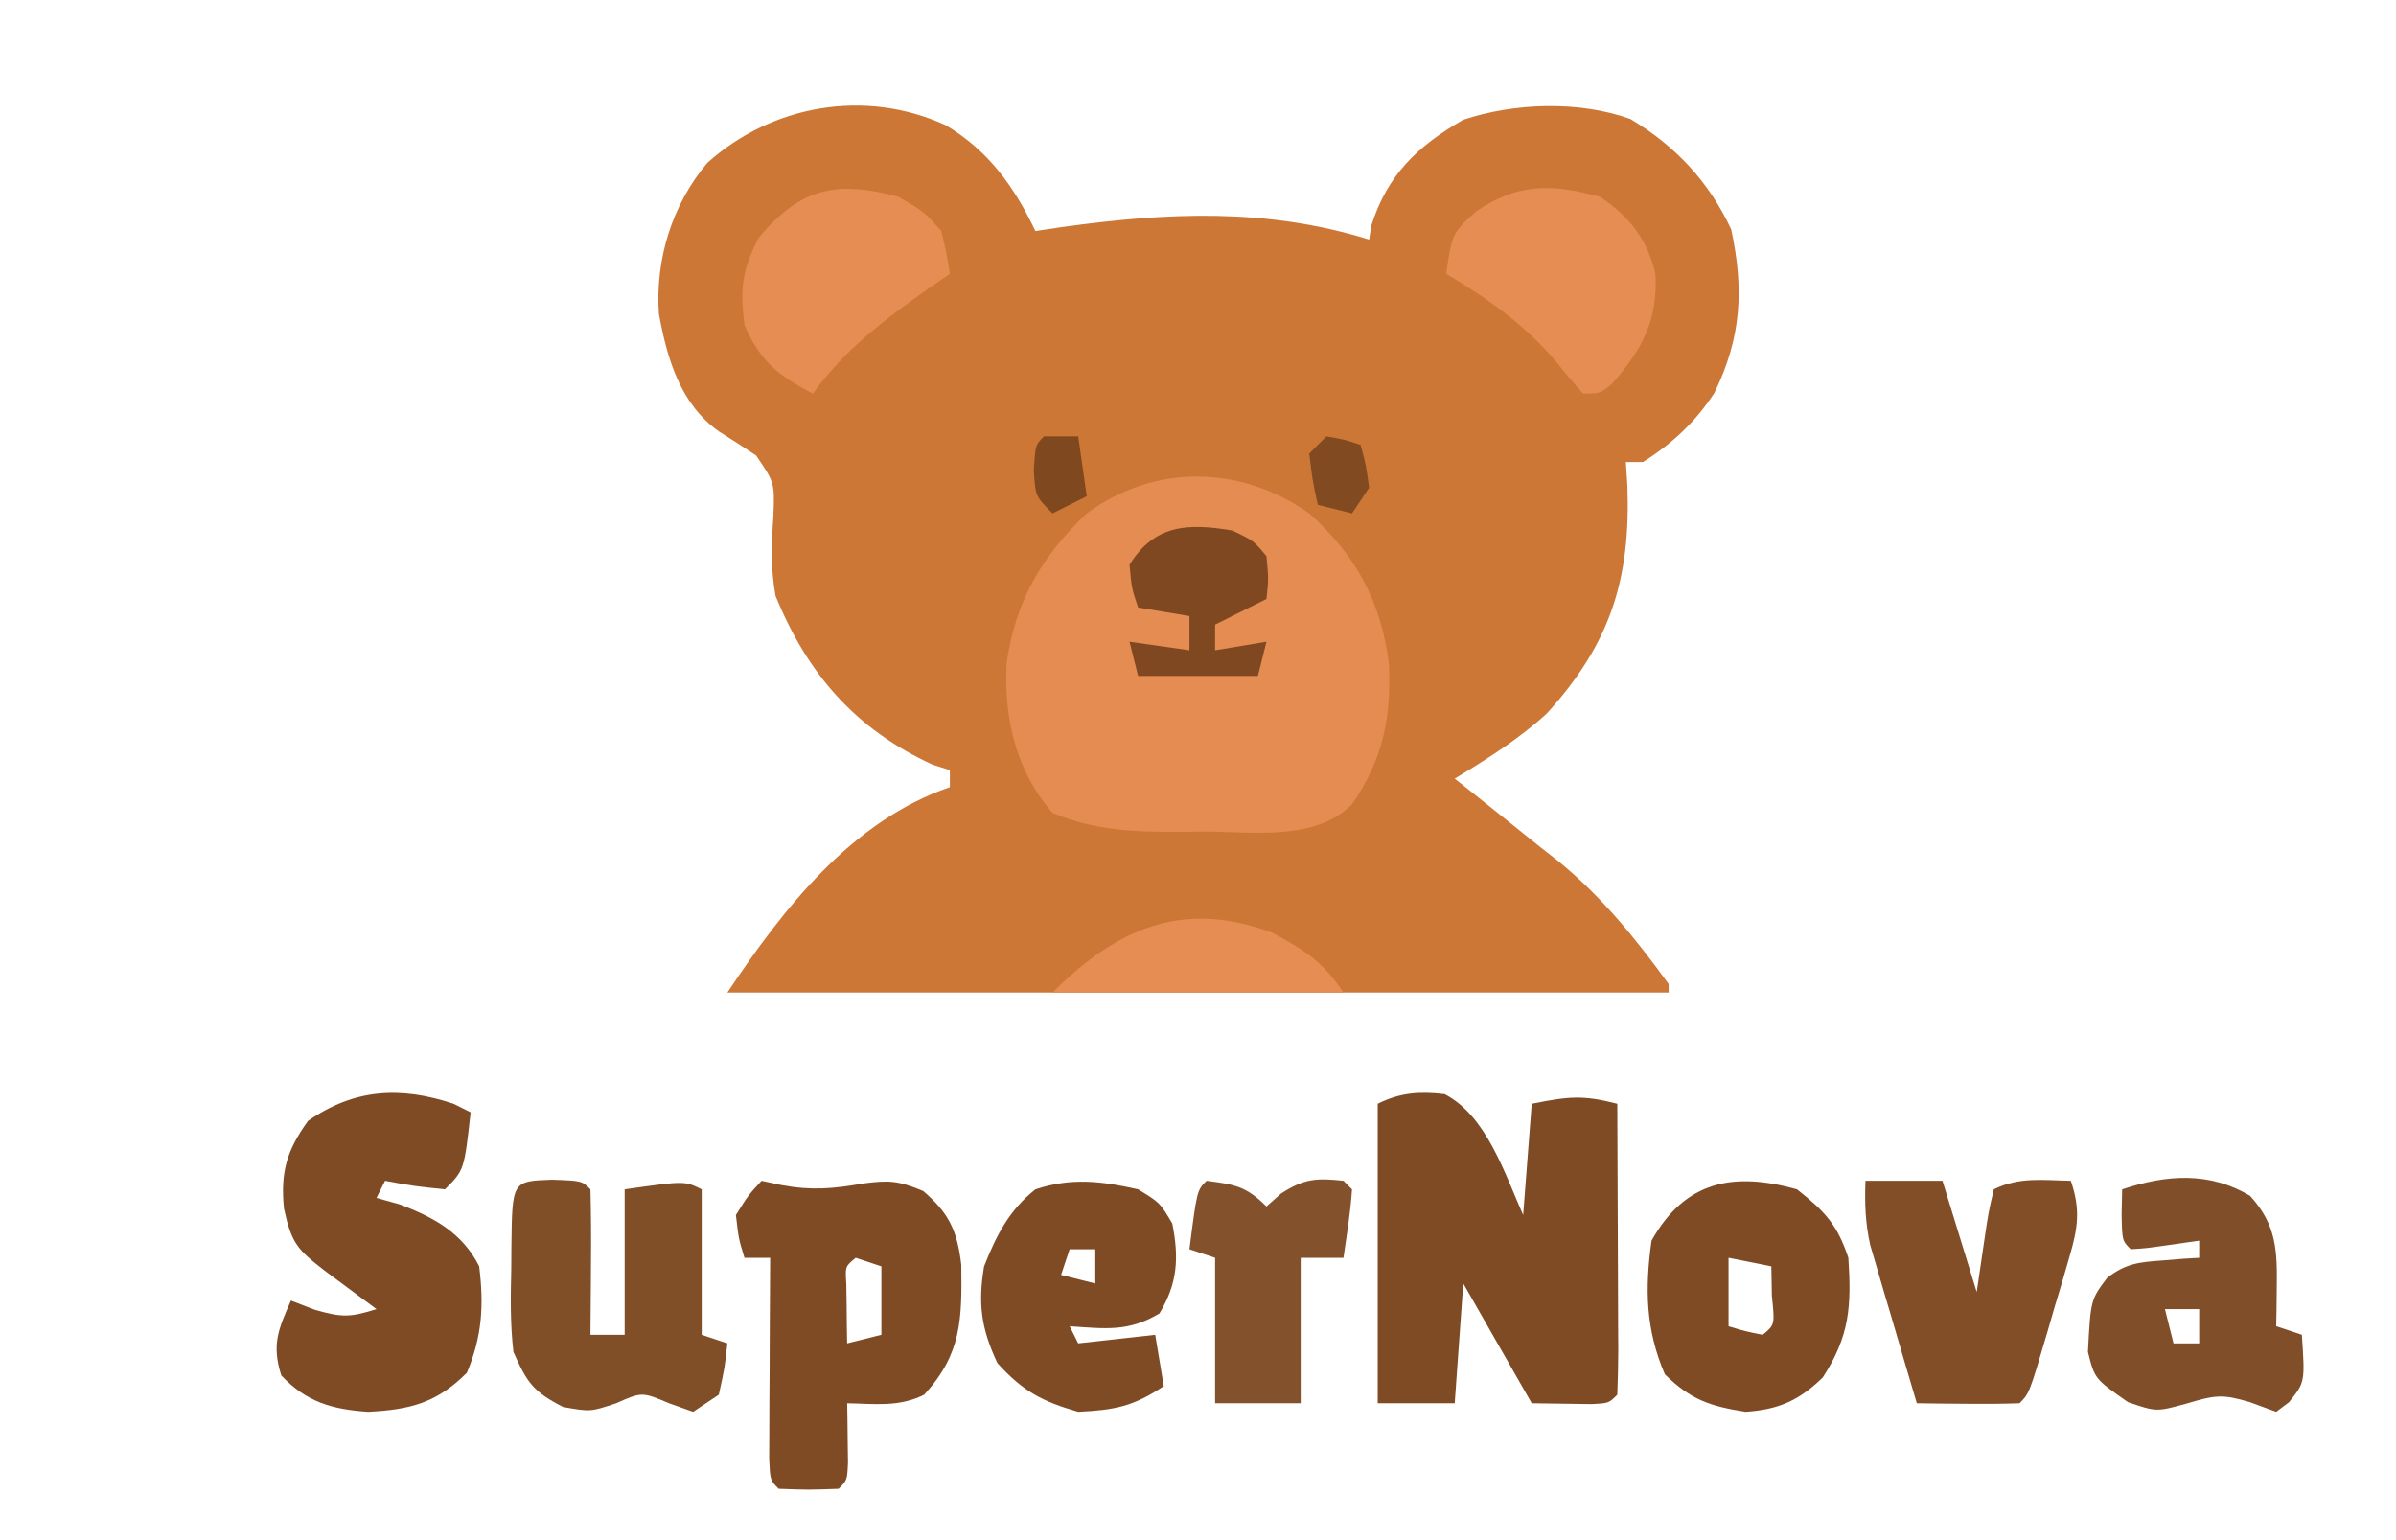 <?xml version="1.0" encoding="UTF-8"?>
<svg version="1.1" xmlns="http://www.w3.org/2000/svg" width="280" height="180">
<path d="M0 0 C5.01 2.981 8.004 7.157 10.5 12.375 C12.08 12.141 12.08 12.141 13.691 11.902 C25.945 10.204 37.524 9.657 49.5 13.375 C49.583 12.839 49.665 12.303 49.75 11.75 C51.633 5.787 55.183 2.429 60.5 -0.625 C66.488 -2.621 74.05 -2.864 80.023 -0.719 C85.301 2.436 89.203 6.596 91.812 12.188 C93.316 19.158 93.012 24.824 89.848 31.289 C87.671 34.658 84.894 37.243 81.5 39.375 C80.84 39.375 80.18 39.375 79.5 39.375 C79.558 40.27 79.616 41.164 79.676 42.086 C80.087 53.105 77.682 60.587 70.258 68.77 C66.986 71.757 63.278 74.083 59.5 76.375 C60.141 76.883 60.781 77.391 61.441 77.914 C64.135 80.058 66.818 82.216 69.5 84.375 C70.141 84.875 70.781 85.375 71.441 85.891 C76.577 90.037 80.633 95.042 84.5 100.375 C84.5 100.705 84.5 101.035 84.5 101.375 C48.2 101.375 11.9 101.375 -25.5 101.375 C-19.008 91.637 -10.993 81.303 0.5 77.375 C0.5 76.715 0.5 76.055 0.5 75.375 C-0.49 75.066 -0.49 75.066 -1.5 74.75 C-10.517 70.617 -16.153 64.137 -19.875 55 C-20.452 51.654 -20.36 49.163 -20.125 45.812 C-19.967 41.798 -19.967 41.798 -22.133 38.617 C-23.555 37.657 -24.998 36.724 -26.457 35.82 C-30.999 32.607 -32.528 27.35 -33.5 22.062 C-33.941 15.694 -31.973 9.31 -27.848 4.414 C-20.296 -2.361 -9.425 -4.308 0 0 Z " fill="#CC7736" transform="translate(110.5,14.625)"/>
<path d="M0 0 C5.459 4.868 8.458 10.422 9.316 17.672 C9.587 24.001 8.608 28.746 5 34 C0.652 38.348 -6.599 37.183 -12.375 37.188 C-13.295 37.2 -14.216 37.212 -15.164 37.225 C-20.476 37.236 -25.069 37.073 -30 35 C-34.317 30.066 -35.734 23.804 -35.352 17.379 C-34.286 10.167 -31.26 5.021 -26 0 C-17.99 -5.861 -7.996 -5.612 0 0 Z " fill="#E48C51" transform="translate(153,60)"/>
<path d="M0 0 C4.883 2.516 7.021 9.281 9.176 14.121 C9.506 9.831 9.836 5.541 10.176 1.121 C14.525 0.251 16.147 0.085 20.176 1.121 C20.2 5.945 20.219 10.769 20.231 15.593 C20.236 17.235 20.243 18.877 20.251 20.519 C20.263 22.875 20.269 25.23 20.273 27.586 C20.279 28.324 20.284 29.063 20.289 29.824 C20.289 31.59 20.238 33.356 20.176 35.121 C19.176 36.121 19.176 36.121 17.109 36.219 C13.643 36.17 13.643 36.17 10.176 36.121 C6.216 29.191 6.216 29.191 2.176 22.121 C1.846 26.741 1.516 31.361 1.176 36.121 C-1.794 36.121 -4.764 36.121 -7.824 36.121 C-7.824 24.571 -7.824 13.021 -7.824 1.121 C-5.194 -0.194 -2.902 -0.345 0 0 Z " fill="#7F4B25" transform="translate(168.824,127.879)"/>
<path d="M0 0 C0.66 0.33 1.32 0.66 2 1 C1.25 7.75 1.25 7.75 -1 10 C-4.625 9.625 -4.625 9.625 -8 9 C-8.33 9.66 -8.66 10.32 -9 11 C-8.113 11.248 -7.226 11.495 -6.312 11.75 C-2.32 13.257 1.041 15.081 3 19 C3.558 23.575 3.35 27.162 1.562 31.438 C-1.971 34.971 -5.072 35.75 -10 36 C-14.184 35.703 -17.16 34.89 -20.125 31.75 C-21.262 28.178 -20.488 26.367 -19 23 C-17.639 23.526 -17.639 23.526 -16.25 24.062 C-12.994 25.002 -12.073 24.955 -9 24 C-9.554 23.59 -10.109 23.18 -10.68 22.758 C-11.404 22.219 -12.129 21.68 -12.875 21.125 C-13.594 20.591 -14.314 20.058 -15.055 19.508 C-18.224 17.051 -18.926 16.341 -19.812 12.25 C-20.226 8.032 -19.528 5.506 -17 2 C-11.608 -1.762 -6.202 -2.067 0 0 Z " fill="#7F4B25" transform="translate(53,129)"/>
<path d="M0 0 C1.145 0.247 1.145 0.247 2.312 0.5 C5.833 1.155 8.319 0.943 11.875 0.312 C14.916 -0.079 15.932 -0.028 18.875 1.188 C21.91 3.776 22.861 5.837 23.336 9.805 C23.417 16.177 23.4 20.212 19 25 C16.043 26.478 13.258 26.06 10 26 C10.012 26.638 10.023 27.276 10.035 27.934 C10.044 28.76 10.053 29.586 10.062 30.438 C10.074 31.261 10.086 32.085 10.098 32.934 C10 35 10 35 9 36 C5.5 36.125 5.5 36.125 2 36 C1 35 1 35 0.886 32.5 C0.892 31.416 0.897 30.332 0.902 29.215 C0.907 27.46 0.907 27.46 0.912 25.67 C0.92 24.438 0.929 23.207 0.938 21.938 C0.942 20.702 0.947 19.466 0.951 18.193 C0.963 15.129 0.979 12.064 1 9 C0.01 9 -0.98 9 -2 9 C-2.688 6.75 -2.688 6.75 -3 4 C-1.562 1.688 -1.562 1.688 0 0 Z M11 9 C9.767 10.008 9.767 10.008 9.902 12.066 C9.914 12.89 9.926 13.714 9.938 14.562 C9.947 15.389 9.956 16.215 9.965 17.066 C9.976 17.704 9.988 18.343 10 19 C11.32 18.67 12.64 18.34 14 18 C14 15.36 14 12.72 14 10 C13.01 9.67 12.02 9.34 11 9 Z " fill="#7E4B24" transform="translate(89,138)"/>
<path d="M0 0 C3.5 0.125 3.5 0.125 4.5 1.125 C4.573 3.988 4.592 6.826 4.562 9.688 C4.558 10.494 4.553 11.3 4.549 12.131 C4.537 14.129 4.519 16.127 4.5 18.125 C5.82 18.125 7.14 18.125 8.5 18.125 C8.5 12.515 8.5 6.905 8.5 1.125 C15.5 0.125 15.5 0.125 17.5 1.125 C17.5 6.735 17.5 12.345 17.5 18.125 C18.49 18.455 19.48 18.785 20.5 19.125 C20.188 22 20.188 22 19.5 25.125 C18.51 25.785 17.52 26.445 16.5 27.125 C15.572 26.795 14.644 26.465 13.688 26.125 C10.525 24.791 10.525 24.791 7.5 26.125 C4.5 27.125 4.5 27.125 1.312 26.562 C-2.193 24.771 -2.905 23.72 -4.5 20.125 C-4.879 16.865 -4.829 13.652 -4.75 10.375 C-4.745 9.5 -4.74 8.624 -4.734 7.723 C-4.641 0.166 -4.641 0.166 0 0 Z " fill="#804E27" transform="translate(64.5,137.875)"/>
<path d="M0 0 C3.144 3.43 3.192 6.465 3.125 11 C3.116 11.799 3.107 12.598 3.098 13.422 C3.086 14.025 3.074 14.628 3.062 15.25 C4.053 15.58 5.043 15.91 6.062 16.25 C6.432 21.788 6.432 21.788 4.562 24.125 C4.067 24.496 3.572 24.867 3.062 25.25 C2.052 24.879 1.041 24.508 0 24.125 C-3.249 23.162 -4.02 23.275 -7.5 24.312 C-10.938 25.25 -10.938 25.25 -14.25 24.125 C-18.149 21.405 -18.149 21.405 -18.938 18.25 C-18.617 12.153 -18.617 12.153 -16.68 9.578 C-14.484 7.904 -12.984 7.761 -10.25 7.562 C-9.038 7.464 -9.038 7.464 -7.801 7.363 C-7.186 7.326 -6.571 7.289 -5.938 7.25 C-5.938 6.59 -5.938 5.93 -5.938 5.25 C-7.887 5.528 -7.887 5.528 -9.875 5.812 C-12.09 6.129 -12.09 6.129 -13.938 6.25 C-14.938 5.25 -14.938 5.25 -15 2.188 C-14.979 1.218 -14.959 0.249 -14.938 -0.75 C-9.704 -2.494 -4.729 -2.817 0 0 Z M-9.938 13.25 C-9.607 14.57 -9.277 15.89 -8.938 17.25 C-7.947 17.25 -6.957 17.25 -5.938 17.25 C-5.938 15.93 -5.938 14.61 -5.938 13.25 C-7.258 13.25 -8.578 13.25 -9.938 13.25 Z " fill="#804E28" transform="translate(262.938,139.75)"/>
<path d="M0 0 C3.24 2.565 4.696 4.087 6 8 C6.369 13.624 6.168 17.135 3 22 C0.219 24.689 -2.141 25.731 -6 26 C-10.194 25.338 -12.382 24.603 -15.438 21.625 C-17.692 16.396 -17.787 11.612 -17 6 C-13.061 -1.034 -7.375 -2.064 0 0 Z M-8 8 C-8 10.64 -8 13.28 -8 16 C-6.054 16.591 -6.054 16.591 -4 17 C-2.584 15.816 -2.584 15.816 -2.938 12.438 C-2.958 11.303 -2.979 10.169 -3 9 C-4.65 8.67 -6.3 8.34 -8 8 Z " fill="#7F4B25" transform="translate(210,139)"/>
<path d="M0 0 C2.97 0 5.94 0 9 0 C10.32 4.29 11.64 8.58 13 13 C13.289 11.041 13.578 9.081 13.875 7.062 C14.367 3.723 14.367 3.723 15 1 C17.957 -0.478 20.742 -0.06 24 0 C25.157 3.41 24.826 5.523 23.82 8.949 C23.551 9.879 23.281 10.809 23.004 11.768 C22.714 12.731 22.424 13.695 22.125 14.688 C21.843 15.663 21.56 16.638 21.27 17.643 C19.154 24.846 19.154 24.846 18 26 C15.98 26.072 13.958 26.084 11.938 26.062 C10.28 26.049 10.28 26.049 8.59 26.035 C7.735 26.024 6.881 26.012 6 26 C4.989 22.607 3.993 19.21 3 15.812 C2.714 14.853 2.428 13.893 2.133 12.904 C1.862 11.973 1.591 11.042 1.312 10.082 C1.061 9.228 0.81 8.375 0.551 7.495 C-0.018 4.919 -0.099 2.63 0 0 Z " fill="#814E28" transform="translate(218,138)"/>
<path d="M0 0 C2.562 1.562 2.562 1.562 4 4 C4.785 8.024 4.624 10.961 2.5 14.5 C-1.14 16.684 -3.797 16.28 -8 16 C-7.67 16.66 -7.34 17.32 -7 18 C-4.03 17.67 -1.06 17.34 2 17 C2.33 18.98 2.66 20.96 3 23 C-0.579 25.386 -2.716 25.786 -7 26 C-11.252 24.775 -13.461 23.595 -16.438 20.312 C-18.336 16.287 -18.732 13.368 -18 9 C-16.568 5.385 -15.077 2.436 -12 0 C-7.815 -1.395 -4.27 -0.971 0 0 Z M-8 7 C-8.33 7.99 -8.66 8.98 -9 10 C-7.68 10.33 -6.36 10.66 -5 11 C-5 9.68 -5 8.36 -5 7 C-5.99 7 -6.98 7 -8 7 Z " fill="#7F4B25" transform="translate(133,139)"/>
<path d="M0 0 C3.417 2.311 5.552 5.01 6.465 9.066 C6.725 14.56 4.893 17.804 1.438 21.812 C0 23 0 23 -2 23 C-3.069 21.834 -4.08 20.615 -5.062 19.375 C-8.816 14.925 -13.033 11.973 -18 9 C-17.305 4.281 -17.305 4.281 -14.562 1.75 C-9.639 -1.613 -5.741 -1.554 0 0 Z " fill="#E58D52" transform="translate(187,23)"/>
<path d="M0 0 C3 1.75 3 1.75 5 4 C5.625 6.641 5.625 6.641 6 9 C5.264 9.508 4.528 10.016 3.77 10.539 C-1.555 14.295 -6.164 17.709 -10 23 C-14.022 20.934 -16.191 19.189 -18 15 C-18.542 10.74 -18.301 8.579 -16.312 4.75 C-11.392 -1.101 -7.243 -1.929 0 0 Z " fill="#E58D52" transform="translate(105,23)"/>
<path d="M0 0 C3.257 0.418 4.634 0.634 7 3 C7.557 2.505 8.114 2.01 8.688 1.5 C11.395 -0.256 12.834 -0.342 16 0 C16.33 0.33 16.66 0.66 17 1 C16.824 3.691 16.382 6.329 16 9 C14.35 9 12.7 9 11 9 C11 14.61 11 20.22 11 26 C7.7 26 4.4 26 1 26 C1 20.39 1 14.78 1 9 C0.01 8.67 -0.98 8.34 -2 8 C-1.125 1.125 -1.125 1.125 0 0 Z " fill="#83512C" transform="translate(141,138)"/>
<path d="M0 0 C3.743 2.002 5.907 3.402 8.293 6.98 C-2.927 6.98 -14.147 6.98 -25.707 6.98 C-18.219 -0.507 -10.48 -3.947 0 0 Z " fill="#E58D52" transform="translate(148.707,109.02)"/>
<path d="M0 0 C2.5 1.188 2.5 1.188 4 3 C4.25 5.688 4.25 5.688 4 8 C2.02 8.99 0.04 9.98 -2 11 C-2 11.99 -2 12.98 -2 14 C-0.02 13.67 1.96 13.34 4 13 C3.67 14.32 3.34 15.64 3 17 C-1.62 17 -6.24 17 -11 17 C-11.33 15.68 -11.66 14.36 -12 13 C-9.69 13.33 -7.38 13.66 -5 14 C-5 12.68 -5 11.36 -5 10 C-7.97 9.505 -7.97 9.505 -11 9 C-11.75 6.75 -11.75 6.75 -12 4 C-9.047 -0.751 -5.113 -0.859 0 0 Z " fill="#7F4820" transform="translate(144,62)"/>
<path d="M0 0 C2.125 0.375 2.125 0.375 4 1 C4.625 3.312 4.625 3.312 5 6 C4.01 7.485 4.01 7.485 3 9 C1.68 8.67 0.36 8.34 -1 8 C-1.625 5.125 -1.625 5.125 -2 2 C-1.34 1.34 -0.68 0.68 0 0 Z " fill="#824A20" transform="translate(155,51)"/>
<path d="M0 0 C1.32 0 2.64 0 4 0 C4.33 2.31 4.66 4.62 5 7 C3.02 7.99 3.02 7.99 1 9 C-1 7 -1 7 -1.188 3.938 C-1 1 -1 1 0 0 Z " fill="#7F481F" transform="translate(122,51)"/>
</svg>
